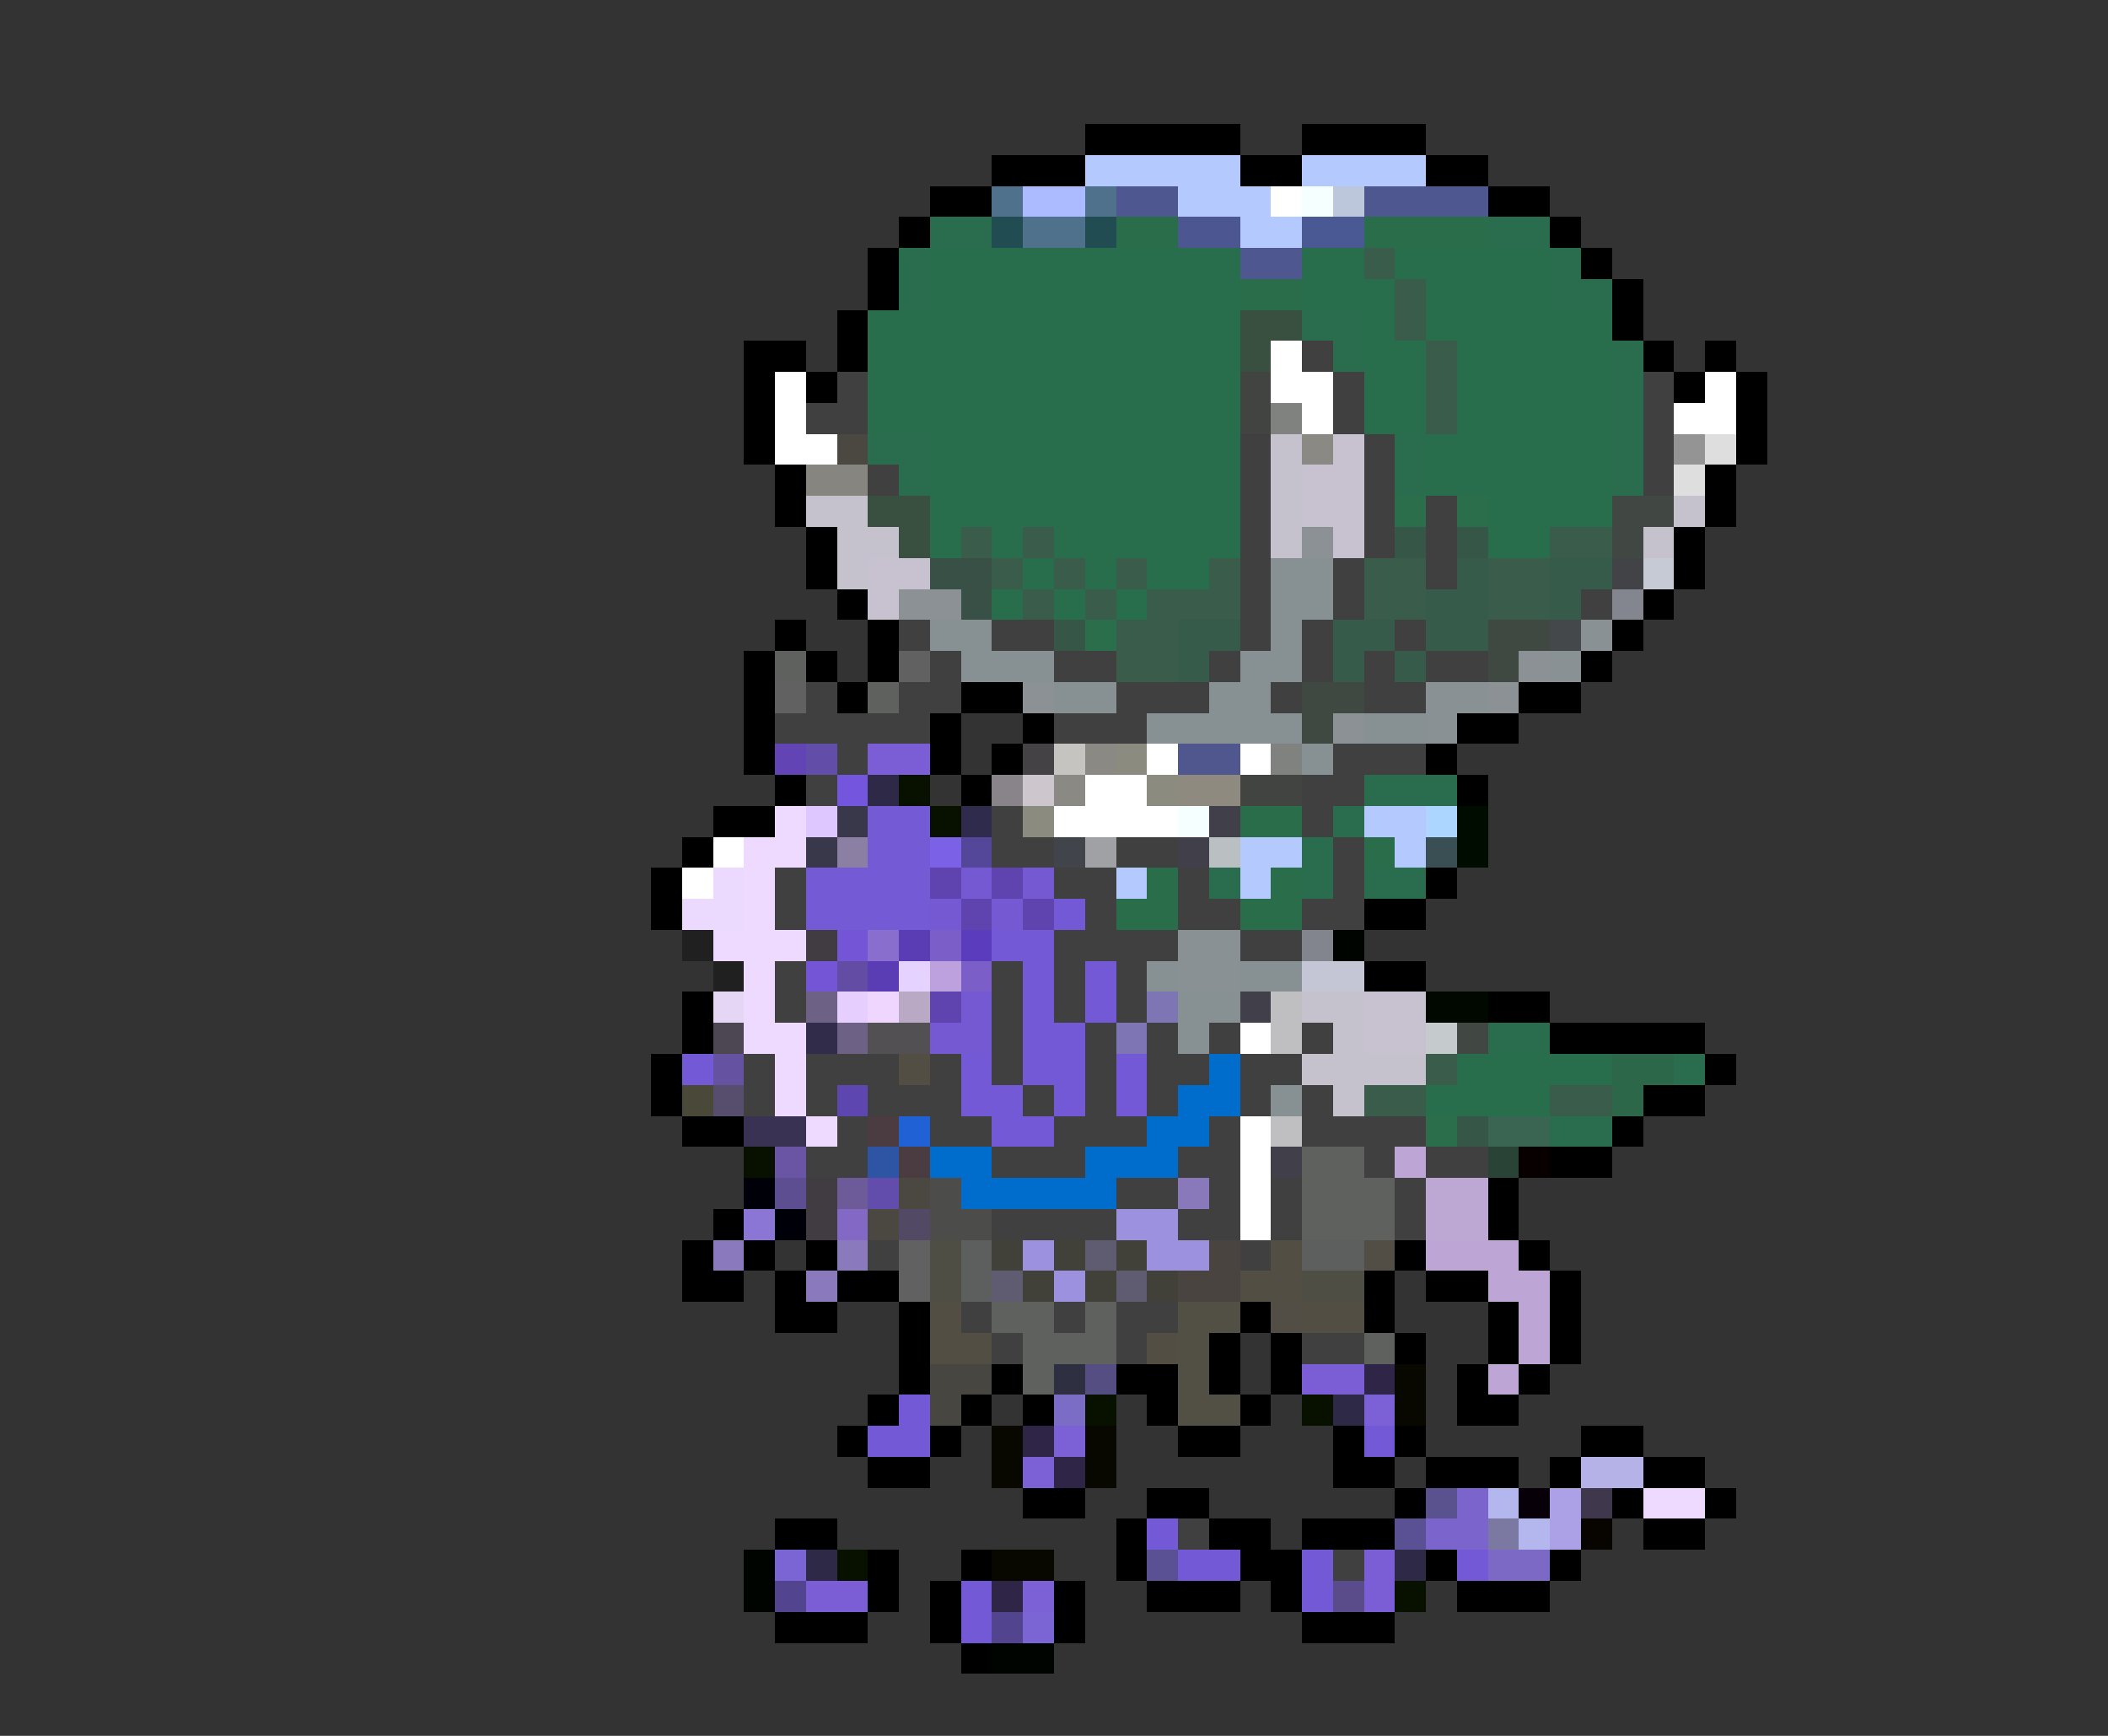 <svg xmlns="http://www.w3.org/2000/svg" viewBox="0 -0.5 68 56" shape-rendering="crispEdges">
<rect x="0" y="-0.5" width="68" height="56" fill="#333333" stroke="none"/>
<path stroke="#000000" d="M35 4h5M42 4h4M32 5h3M40 5h2M46 5h2M30 6h2M48 6h2M29 7h1M50 7h1M28 8h1M51 8h1M28 9h1M52 9h1M27 10h1M52 10h1M24 11h2M27 11h1M53 11h1M55 11h1M24 12h1M26 12h1M54 12h1M56 12h1M24 13h1M56 13h1M24 14h1M56 14h1M25 15h1M55 15h1M25 16h1M55 16h1M26 17h1M54 17h1M26 18h1M54 18h1M27 19h1M53 19h1M25 20h1M28 20h1M52 20h1M24 21h1M26 21h1M28 21h1M51 21h1M24 22h1M27 22h1M31 22h2M49 22h2M24 23h1M30 23h1M33 23h1M47 23h2M24 24h1M30 24h1M32 24h1M46 24h1M25 25h1M31 25h1M47 25h1M23 26h2M22 27h1M21 28h1M46 28h1M21 29h1M44 29h2M44 31h2M22 32h1M48 32h2M22 33h1M50 33h5M21 34h1M55 34h1M21 35h1M53 35h2M22 36h2M52 36h1M50 37h2M48 38h1M23 39h1M48 39h1M22 40h1M24 40h1M26 40h1M45 40h1M49 40h1M22 41h2M25 41h1M27 41h2M44 41h1M46 41h2M50 41h1M25 42h2M29 42h1M40 42h1M44 42h1M48 42h1M50 42h1M29 43h1M39 43h1M41 43h1M45 43h1M48 43h1M50 43h1M29 44h1M32 44h1M36 44h2M39 44h1M41 44h1M47 44h1M49 44h1M28 45h1M31 45h1M33 45h1M37 45h1M40 45h1M47 45h2M27 46h1M30 46h1M38 46h2M43 46h1M45 46h1M51 46h2M28 47h2M43 47h2M46 47h3M50 47h1M53 47h2M33 48h2M37 48h2M45 48h1M52 48h1M55 48h1M25 49h2M36 49h1M39 49h2M42 49h3M53 49h2M28 50h1M31 50h1M36 50h1M40 50h2M46 50h1M50 50h1M28 51h1M30 51h1M34 51h1M37 51h3M41 51h1M47 51h3M25 52h3M30 52h1M34 52h1M42 52h3M31 53h1" />
<path stroke="#b4caff" d="M35 5h5M42 5h4M38 6h3M40 7h2M44 26h2M40 27h2M45 27h1M36 28h1M40 28h1" />
<path stroke="#4f718b" d="M32 6h1M35 6h1M33 7h2" />
<path stroke="#acbaff" d="M33 6h2" />
<path stroke="#4e578f" d="M36 6h2M44 6h4M40 8h2" />
<path stroke="#ffffff" d="M41 6h1M41 11h1M25 12h1M41 12h2M55 12h1M25 13h1M42 13h1M54 13h2M25 14h2M37 24h1M40 24h1M35 25h2M34 26h4M23 27h1M22 28h1M40 33h1M40 36h1M40 37h1M40 38h1M40 39h1" />
<path stroke="#f6ffff" d="M42 6h1M38 26h1" />
<path stroke="#bdc7db" d="M43 6h1" />
<path stroke="#296d4e" d="M30 7h2M48 7h2M29 8h1M50 8h1M29 9h1M50 9h2M42 10h2M43 11h1M52 11h1M52 12h1M52 13h1M28 14h2M45 14h1M52 14h1M29 15h1M45 15h1M52 15h1M44 25h3M43 26h1M42 27h1M39 28h1M42 28h1M44 28h2M48 33h2M54 34h1M50 36h2" />
<path stroke="#204c52" d="M32 7h1M35 7h1" />
<path stroke="#296d4a" d="M36 7h2M44 7h4M40 9h2M40 26h2M44 27h1M37 28h1M41 28h1M36 29h2M40 29h2" />
<path stroke="#4c5691" d="M38 7h2" />
<path stroke="#4a5994" d="M42 7h2" />
<path stroke="#296e4c" d="M30 8h10M42 8h2M45 8h5M30 9h10M42 9h3M46 9h4M28 10h12M44 10h1M46 10h6M28 11h12M44 11h2M47 11h5M28 12h12M44 12h2M47 12h5M28 13h12M44 13h2M47 13h5M30 14h10M46 14h6M30 15h10M46 15h6M30 16h10M48 16h4M30 17h1M32 17h1M34 17h6M48 17h2M33 18h1M35 18h1M37 18h2M32 19h1M34 19h1M36 19h1M47 34h5M46 35h4" />
<path stroke="#395d4a" d="M44 8h1M45 9h1M45 10h1M46 11h1M46 12h1M46 13h1M31 17h1M33 17h1M50 17h2M32 18h1M34 18h1M36 18h1M39 18h1M44 18h2M48 18h2M33 19h1M35 19h1M37 19h3M44 19h2M48 19h2M36 20h2M36 21h2M46 34h1M44 35h2M50 35h2" />
<path stroke="#395041" d="M40 10h2M40 11h1M28 16h2M29 17h1" />
<path stroke="#414041" d="M42 11h1M27 12h1M43 12h1M53 12h1M26 13h2M43 13h1M53 13h1M40 14h1M44 14h1M53 14h1M28 15h1M40 15h1M44 15h1M53 15h1M40 16h1M44 16h1M46 16h1M40 17h1M44 17h1M46 17h1M40 18h1M43 18h1M46 18h1M40 19h1M43 19h1M51 19h1M29 20h1M32 20h2M40 20h1M42 20h1M45 20h1M30 21h1M34 21h2M39 21h1M42 21h1M44 21h1M46 21h2M26 22h1M29 22h2M36 22h3M41 22h1M44 22h2M25 23h5M34 23h3M27 24h1M43 24h3M26 25h1M42 25h2M32 26h1M42 26h1M32 27h2M36 27h2M43 27h1M25 28h1M34 28h2M38 28h1M43 28h1M25 29h1M35 29h1M38 29h2M42 29h2M34 30h4M40 30h2M25 31h1M32 31h1M34 31h1M36 31h1M25 32h1M32 32h1M34 32h1M36 32h1M32 33h1M35 33h1M37 33h1M39 33h1M42 33h1M24 34h1M26 34h3M30 34h1M32 34h1M35 34h1M37 34h2M40 34h2M24 35h1M26 35h1M28 35h3M33 35h1M35 35h1M37 35h1M40 35h1M42 35h1M27 36h1M30 36h2M34 36h3M39 36h1M42 36h4M26 37h2M32 37h3M38 37h2M44 37h1M46 37h2M36 38h2M39 38h1M41 38h1M45 38h1M32 39h4M38 39h2M41 39h1M45 39h1M28 40h1M40 40h1M31 42h1M34 42h1M36 42h2M32 43h1M36 43h1M42 43h2M38 49h1M43 50h1" />
<path stroke="#414441" d="M40 12h1M40 13h1M40 25h2" />
<path stroke="#808280" d="M41 13h1M41 24h1" />
<path stroke="#4a4841" d="M27 14h1M29 38h1M28 39h1" />
<path stroke="#c5c2cd" d="M41 14h1M41 15h1M26 16h2M41 16h1M54 16h1M27 17h2M41 17h1M53 17h1M27 18h1M42 32h2M43 33h1M42 34h4M43 35h1" />
<path stroke="#8b8983" d="M42 14h1M35 24h1M34 25h1" />
<path stroke="#c8c2d0" d="M43 14h1M42 15h2M42 16h2M43 17h1M28 18h2M28 19h1M44 32h2M44 33h2" />
<path stroke="#949494" d="M54 14h1" />
<path stroke="#dedede" d="M55 14h1M54 15h1" />
<path stroke="#868580" d="M26 15h2" />
<path stroke="#2b6e4c" d="M45 16h1M47 16h1M35 20h1M46 36h1" />
<path stroke="#414844" d="M52 16h2M52 17h1M47 33h1" />
<path stroke="#8b9194" d="M42 17h1M29 19h2M49 21h1M33 22h1M48 22h1M43 23h1" />
<path stroke="#365747" d="M45 17h1M47 17h1M34 20h1M47 36h1" />
<path stroke="#395047" d="M30 18h2M31 19h1" />
<path stroke="#879194" d="M41 18h2M41 19h2M30 20h2M41 20h1M31 21h3M40 21h2M34 22h2M39 22h2M37 23h5M44 23h2M42 24h1M37 31h1M40 31h2M38 32h2M38 33h1M41 35h1" />
<path stroke="#365b4a" d="M47 18h1M50 18h2M46 19h2M50 19h1M38 20h2M43 20h2M46 20h2M38 21h1M43 21h1M45 21h1" />
<path stroke="#414347" d="M52 18h1" />
<path stroke="#c5cad5" d="M53 18h1" />
<path stroke="#83868e" d="M52 19h1" />
<path stroke="#3f4841" d="M48 20h2M48 21h1M42 22h2M42 23h1" />
<path stroke="#44484a" d="M50 20h1" />
<path stroke="#899194" d="M51 20h1M50 21h1M46 22h2M46 23h1M38 30h2M38 31h2" />
<path stroke="#5e615e" d="M25 21h1M28 22h1M42 37h2M44 38h1M44 39h1M32 42h2M35 42h1M33 43h3M44 43h1M33 44h1" />
<path stroke="#626162" d="M29 21h1M25 22h1M29 40h1M29 41h1" />
<path stroke="#6244b4" d="M25 24h1" />
<path stroke="#624ea9" d="M26 24h1" />
<path stroke="#7b5dd5" d="M28 24h2M42 44h2M44 50h1M26 51h2M44 51h1" />
<path stroke="#444244" d="M33 24h1" />
<path stroke="#c5c4c1" d="M34 24h1" />
<path stroke="#8b8b7f" d="M36 24h1M37 25h1M33 26h1" />
<path stroke="#4f578e" d="M38 24h2" />
<path stroke="#7355de" d="M27 25h1" />
<path stroke="#2e2947" d="M28 25h1M43 45h1M26 50h1M45 50h1" />
<path stroke="#081000" d="M29 25h1M30 26h1M24 37h1M35 45h1M42 45h1M27 50h1M45 51h1" />
<path stroke="#898489" d="M32 25h1" />
<path stroke="#cdc6cd" d="M33 25h1" />
<path stroke="#8e8a80" d="M38 25h2" />
<path stroke="#eedaff" d="M25 26h1M24 27h2M24 28h1M24 29h1M23 30h3M24 31h1M24 32h1M24 33h2M25 34h1M25 35h1M26 36h1M53 48h2" />
<path stroke="#dec6ff" d="M26 26h1" />
<path stroke="#39384a" d="M27 26h1M26 27h1" />
<path stroke="#755ad5" d="M28 26h2M28 27h2M26 28h4M26 29h4" />
<path stroke="#2e2b4c" d="M31 26h1" />
<path stroke="#41404a" d="M39 26h1M38 27h1M40 32h1M41 37h1" />
<path stroke="#acd6ff" d="M46 26h1" />
<path stroke="#000c00" d="M47 26h1M47 27h1" />
<path stroke="#8b7fa4" d="M27 27h1" />
<path stroke="#7b61e6" d="M30 27h1" />
<path stroke="#544699" d="M31 27h1" />
<path stroke="#41444a" d="M34 27h1" />
<path stroke="#a0a1a4" d="M35 27h1" />
<path stroke="#babfc2" d="M39 27h1" />
<path stroke="#394f54" d="M46 27h1" />
<path stroke="#ebdafe" d="M23 28h1M22 29h2" />
<path stroke="#5f44af" d="M30 28h1M32 28h1M31 29h1M33 29h1M30 32h1" />
<path stroke="#7559d3" d="M31 28h1M33 28h1M30 29h1M32 29h1M31 32h1M30 33h2" />
<path stroke="#7359d5" d="M34 29h1M32 30h2M33 31h1M35 31h1M33 32h1M35 32h1M33 33h2M22 34h1M31 34h1M33 34h2M36 34h1M31 35h2M34 35h1M36 35h1M32 36h2M29 45h1M28 46h2M44 46h1M37 49h1M38 50h2M42 50h1M47 50h1M31 51h1M42 51h1M31 52h1" />
<path stroke="#202020" d="M22 30h1M23 31h1" />
<path stroke="#413c41" d="M26 30h1M26 38h1M26 39h1" />
<path stroke="#7355d5" d="M27 30h1M26 31h1" />
<path stroke="#896ecd" d="M28 30h1" />
<path stroke="#5a3cb4" d="M29 30h1M28 31h1" />
<path stroke="#7b5ec8" d="M30 30h1M31 31h1" />
<path stroke="#5a3cbd" d="M31 30h1" />
<path stroke="#83858e" d="M42 30h1" />
<path stroke="#000400" d="M43 30h1M24 50h1M24 51h1M32 53h2" />
<path stroke="#624ca4" d="M27 31h1" />
<path stroke="#e6d2ff" d="M29 31h1" />
<path stroke="#bda1de" d="M30 31h1" />
<path stroke="#c5c6d5" d="M42 31h2" />
<path stroke="#e6d6f6" d="M23 32h1" />
<path stroke="#6d6286" d="M26 32h1M27 33h1" />
<path stroke="#e6ceff" d="M27 32h1" />
<path stroke="#eed6ff" d="M28 32h1" />
<path stroke="#baa9c5" d="M29 32h1" />
<path stroke="#7e76b4" d="M37 32h1M36 33h1" />
<path stroke="#bfbfc2" d="M41 32h1M41 33h1M41 36h1" />
<path stroke="#000800" d="M46 32h2" />
<path stroke="#4c4752" d="M23 33h1" />
<path stroke="#312c4a" d="M26 33h1" />
<path stroke="#525052" d="M28 33h2" />
<path stroke="#c5cacd" d="M46 33h1" />
<path stroke="#6553a1" d="M23 34h1" />
<path stroke="#524e44" d="M29 34h1M41 40h1M40 41h2M30 42h1M42 42h2M30 43h2M37 43h1" />
<path stroke="#006dcd" d="M39 34h1M38 35h2M37 36h2M30 37h2M35 37h3M31 38h5" />
<path stroke="#2d674a" d="M52 34h2M52 35h1" />
<path stroke="#4a4839" d="M22 35h1" />
<path stroke="#574e6d" d="M23 35h1" />
<path stroke="#5d46af" d="M27 35h1" />
<path stroke="#393252" d="M24 36h2" />
<path stroke="#4a3c41" d="M28 36h1M29 37h1" />
<path stroke="#2061d5" d="M29 36h1" />
<path stroke="#396552" d="M48 36h2" />
<path stroke="#6a55a4" d="M25 37h1" />
<path stroke="#2e54a4" d="M28 37h1" />
<path stroke="#bda5d5" d="M45 37h1M46 40h3M48 41h2M49 42h1M49 43h1M48 44h1" />
<path stroke="#294336" d="M48 37h1" />
<path stroke="#080000" d="M49 37h1" />
<path stroke="#000008" d="M24 38h1M25 39h1" />
<path stroke="#5d4e91" d="M25 38h1" />
<path stroke="#6d5a99" d="M27 38h1" />
<path stroke="#624cac" d="M28 38h1" />
<path stroke="#4c4c4a" d="M30 38h1M30 39h2" />
<path stroke="#8979ba" d="M38 38h1" />
<path stroke="#5f615f" d="M42 38h2M42 39h2" />
<path stroke="#bda7d3" d="M46 38h2M46 39h2" />
<path stroke="#8b75d5" d="M24 39h1" />
<path stroke="#8369c5" d="M27 39h1" />
<path stroke="#524a65" d="M29 39h1" />
<path stroke="#9c91de" d="M36 39h2M33 40h1M37 40h2M34 41h1" />
<path stroke="#8b79bd" d="M23 40h1M27 40h1M26 41h1" />
<path stroke="#4f4e44" d="M30 40h1M30 41h1M42 41h2" />
<path stroke="#5d5f5f" d="M31 40h1M42 40h2M31 41h1" />
<path stroke="#414039" d="M32 40h1M34 40h1M36 40h1M33 41h1M35 41h1M37 41h1" />
<path stroke="#5f5b70" d="M35 40h1M32 41h1M36 41h1" />
<path stroke="#4a4441" d="M39 40h1M38 41h2" />
<path stroke="#524e45" d="M44 40h1M41 42h1" />
<path stroke="#524f44" d="M38 42h2M38 43h1M38 44h1M38 45h2" />
<path stroke="#474641" d="M30 44h2M30 45h1" />
<path stroke="#2e2f41" d="M34 44h1" />
<path stroke="#544e83" d="M35 44h1" />
<path stroke="#2e2547" d="M44 44h1M33 46h1M34 47h1M32 51h1" />
<path stroke="#080800" d="M45 44h1M45 45h1M32 46h1M35 46h1M32 47h1M35 47h1M32 50h2" />
<path stroke="#7b6dc5" d="M34 45h1" />
<path stroke="#7b61d5" d="M44 45h1M34 46h1M33 47h1M33 51h1" />
<path stroke="#b4b2e6" d="M51 47h2" />
<path stroke="#5a528f" d="M46 48h1" />
<path stroke="#7b65cd" d="M47 48h1M46 49h2" />
<path stroke="#b4b6ee" d="M48 48h1M49 49h1" />
<path stroke="#080008" d="M49 48h1" />
<path stroke="#aca1e6" d="M50 48h1M50 49h1" />
<path stroke="#3f384c" d="M51 48h1" />
<path stroke="#5a5094" d="M45 49h1M37 50h1" />
<path stroke="#7b79a1" d="M48 49h1" />
<path stroke="#080400" d="M51 49h1" />
<path stroke="#7b65d5" d="M25 50h1M33 52h1" />
<path stroke="#7b69c5" d="M48 50h2" />
<path stroke="#52448e" d="M25 51h1M32 52h1" />
<path stroke="#5a4c8b" d="M43 51h1" />
</svg>